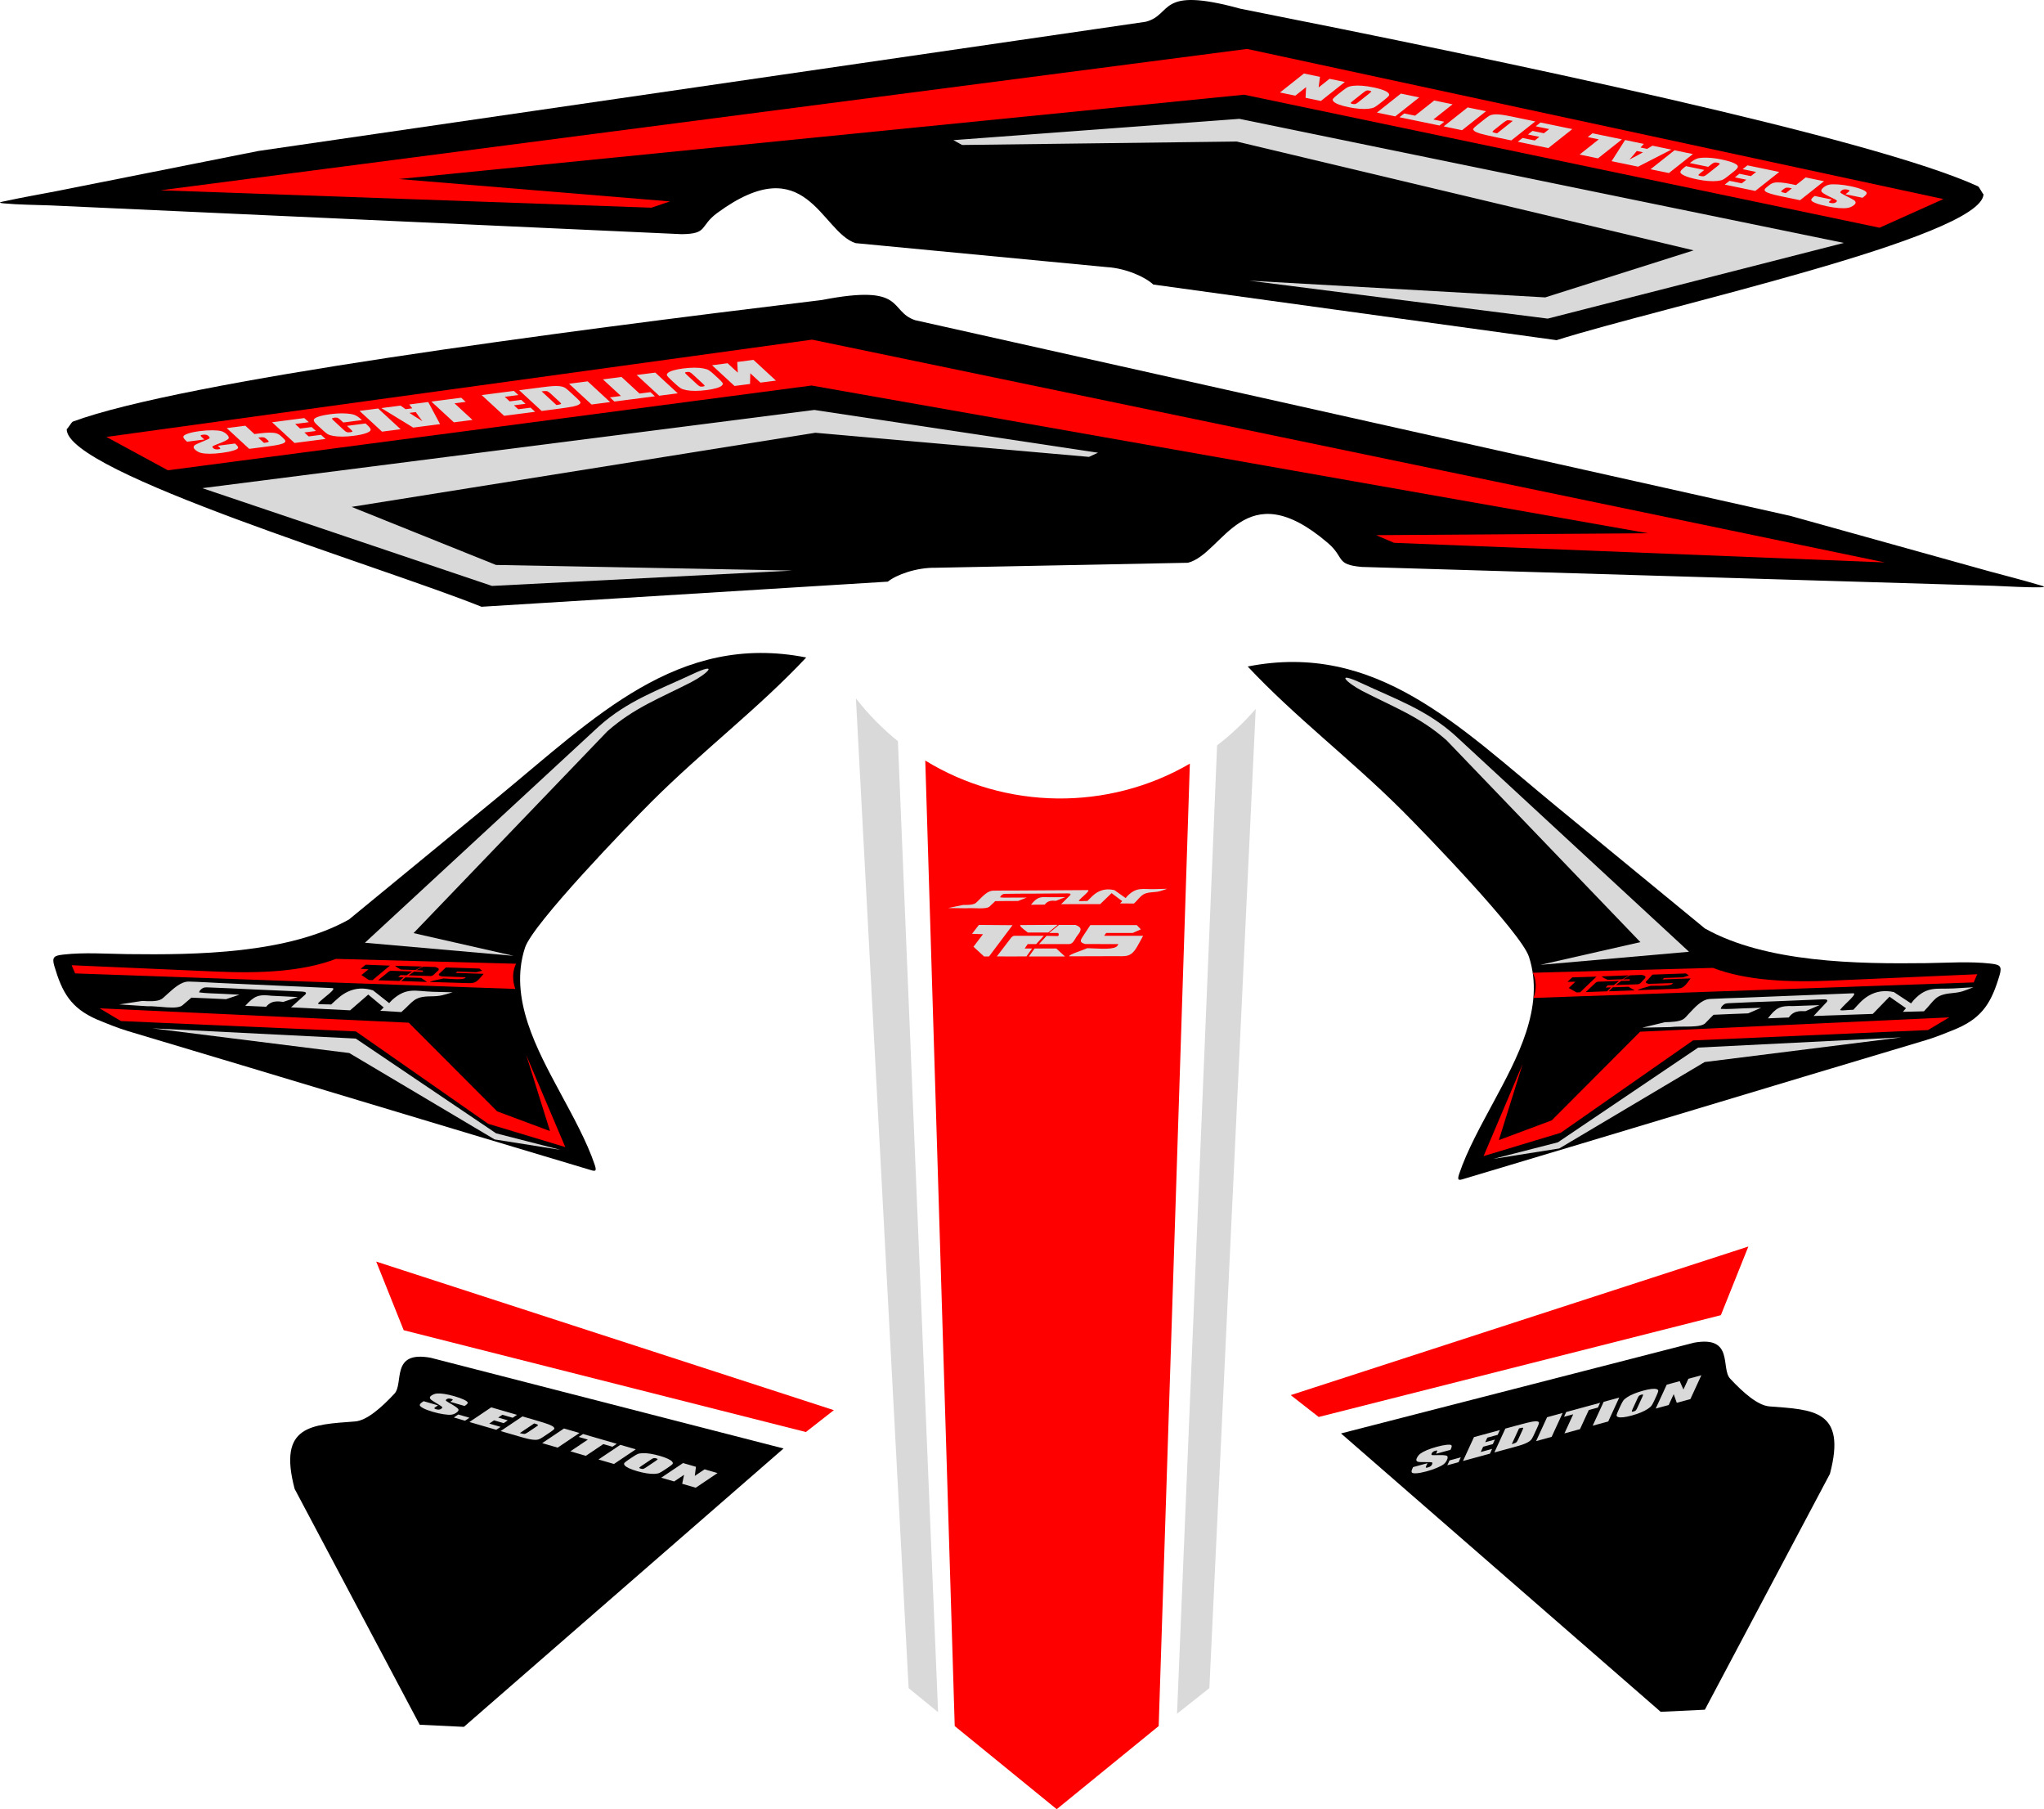 <?xml version="1.0" encoding="UTF-8"?>
  <!DOCTYPE svg PUBLIC "-//W3C//DTD SVG 1.1//EN" "http://www.w3.org/Graphics/SVG/1.1/DTD/svg11.dtd">
  <!-- Creator: CorelDRAW 2020 (64 Bit) -->
  <svg xmlns="http://www.w3.org/2000/svg" xml:space="preserve" width="341.89mm" height="302.537mm" version="1.1" style="shape-rendering:geometricPrecision; text-rendering:geometricPrecision; image-rendering:optimizeQuality; fill-rule:evenodd; clip-rule:evenodd"
  viewBox="0 0 4127.73 3652.61"
   xmlns:xlink="http://www.w3.org/1999/xlink"
   xmlns:xodm="http://www.corel.com/coreldraw/odm/2003">
   <defs>
    <style type="text/css">
     <![CDATA[
      .fil1 {fill:#000000}
      .fil0 {fill:#ff0000}
      .fil2 {fill:#d9d9d9}
          ]]>
    </style>
   </defs>
   <g id="Camada_x0020_1">
    <path class="fil0" d="M2339.9 3484.8l62.93 -1943.04 -0.03 0c-164.63,95.95 -371.85,93.53 -534.25,-6.26l-0.02 0 59.48 1949.29 102.97 83.91 102.97 83.91 102.97 -83.91 102.97 -83.91z"/>
    <path class="fil1" d="M521.44 304.86l1792.22 -260.92c55.74,-14.22 22.23,-72.73 191.04,-26.42 528.98,104.86 1275.25,260.42 1489.67,358.6 2.66,1.22 8.89,14.67 11.25,16.12 -4.58,87.54 -655.18,228.74 -862.21,294.54l-814.45 -112.33c-16.24,-15.31 -55.39,-32.91 -93.95,-35.2l-507.5 -48.42c-70.26,-23.68 -99.16,-192.67 -278.71,-61.16 -36.94,27.06 -17.97,42.48 -72.14,43.11 -59.76,-2.72 -119.53,-5.45 -179.29,-8.17 -38.85,-1.77 -77.69,-3.54 -116.54,-5.31 -44.82,-2.04 -89.65,-4.08 -134.47,-6.13 -44.82,-2.04 -89.65,-4.08 -134.47,-6.13 -44.08,-2.01 -88.15,-4.02 -132.23,-6.02 -29.14,-1.33 -58.27,-2.65 -87.4,-3.98 -59.02,-2.69 -118.03,-5.38 -177.05,-8.07 -104.59,-4.77 -209.17,-9.53 -313.76,-14.29 -30.73,-1.16 -63.73,-1.25 -94.11,-4.12 -15.9,-1.5 -2.09,-3.38 5.18,-4.96 33.13,-7.22 66.74,-13.02 100.05,-19.42 136.29,-27.1 272.58,-54.21 408.86,-81.31z"/>
    <polygon class="fil0" points="324.18,384.17 1315.44,419.31 1352.85,406.64 805.4,361.45 2512.33,191.21 3795.63,459.74 3924.55,401.9 2518.28,98.76 "/>
    <path class="fil2" d="M1925.29 282.93l17.62 9.78 554.6 -6.97 922.65 219.72 -299.65 94.96 -597.76 -33.77 602.71 76.6 598.09 -152.79 -1220.64 -250.52 -577.63 43zm1739.29 112.71l34.38 7.12 -3.58 2.83c-1.67,1.32 -2.29,2.26 -1.88,2.81 0.41,0.54 1.63,1.02 3.67,1.44 2.22,0.46 4.21,0.57 5.97,0.31 1.75,-0.25 3.25,-0.86 4.51,-1.86 1.61,-1.28 2.16,-2.37 1.69,-3.29 -0.46,-0.9 -2.95,-2.4 -7.52,-4.51 -13.08,-6.04 -20.68,-10.35 -22.81,-12.92 -2.16,-2.58 -0.85,-5.74 3.88,-9.48 3.45,-2.73 7.19,-4.49 11.2,-5.3 4,-0.8 9.92,-0.94 17.84,-0.4 7.89,0.52 16.33,1.72 25.36,3.59 9.9,2.05 17.69,4.31 23.43,6.77 5.72,2.46 8.65,4.68 8.88,6.7 0.18,2.01 -1.55,4.46 -5.17,7.32l-3.17 2.51 -34.38 -7.12 5.88 -4.66c1.82,-1.44 2.5,-2.46 2.06,-3.07 -0.44,-0.61 -1.89,-1.17 -4.35,-1.68 -2.46,-0.51 -4.62,-0.63 -6.48,-0.35 -1.85,0.27 -3.43,0.92 -4.72,1.94 -2.85,2.25 -3.57,3.97 -2.16,5.13 1.49,1.18 5.78,3.54 12.9,7.07 7.11,3.54 11.66,5.99 13.72,7.35 2.03,1.36 3.23,2.9 3.52,4.61 0.3,1.71 -0.82,3.59 -3.39,5.62 -3.7,2.93 -7.8,4.79 -12.3,5.57 -4.5,0.78 -10.31,0.91 -17.49,0.39 -7.18,-0.52 -15.13,-1.69 -23.92,-3.51 -9.6,-1.99 -17.23,-4.1 -22.96,-6.33 -5.69,-2.24 -8.84,-4.21 -9.41,-5.94 -0.59,-1.72 1.03,-4.11 4.87,-7.15l1.92 -1.52zm-29.48 8.56l-37.29 -7.72c-10.08,-2.09 -17.56,-3.9 -22.45,-5.45 -4.86,-1.55 -8.16,-3 -9.88,-4.37 -1.71,-1.37 -2.31,-2.73 -1.86,-4.07 0.49,-1.34 2.24,-3.21 5.27,-5.61l4.21 -3.33c3.08,-2.44 6.26,-4.03 9.56,-4.75 3.28,-0.74 7.82,-0.89 13.56,-0.45 5.76,0.44 12.68,1.49 20.75,3.17l9.93 2.06 19.52 -15.46 37.08 7.68 -48.4 38.32zm-28.82 -14.22l12.33 -9.76c-1.03,-0.24 -1.92,-0.43 -2.67,-0.58 -3.39,-0.7 -6.02,-0.96 -7.91,-0.78 -1.85,0.18 -3.69,0.98 -5.49,2.4l-3.99 3.16c-1.65,1.31 -1.98,2.32 -0.95,3.03 1,0.71 3.91,1.55 8.68,2.54zm-61.54 -4.49l-61.74 -12.78 9.67 -7.66 24.66 5.11 9.24 -7.32 -23.04 -4.77 9.18 -7.27 23.04 4.77 10.65 -8.43 -27.18 -5.63 9.67 -7.66 64.26 13.3 -48.4 38.32zm-140.08 -50.09l37.08 7.68 -8.4 6.65c-2.45,1.94 -3.58,3.22 -3.41,3.87 0.18,0.64 1.61,1.24 4.28,1.79 3,0.62 5.29,0.73 6.83,0.32 1.55,-0.42 3.57,-1.59 6.01,-3.53l22.46 -17.78c2.36,-1.87 3.46,-3.16 3.38,-3.9 -0.1,-0.73 -1.57,-1.4 -4.39,-1.98 -2.73,-0.57 -4.88,-0.66 -6.45,-0.26 -1.55,0.39 -3.67,1.65 -6.33,3.75l-6.09 4.82 -37.08 -7.68 1.89 -1.49c5.02,-3.97 9.63,-6.57 13.79,-7.8 4.17,-1.23 10.63,-1.73 19.32,-1.51 8.72,0.23 18.26,1.42 28.71,3.58 10.83,2.24 19.11,4.62 24.82,7.14 5.68,2.51 8.52,4.94 8.43,7.29 -0.09,2.34 -2.5,5.39 -7.24,9.15l-14.14 11.19c-3.49,2.76 -6.46,4.75 -8.89,5.99 -2.46,1.23 -6.22,2.13 -11.34,2.68 -5.09,0.56 -11.19,0.57 -18.3,0.02 -7.11,-0.55 -14.68,-1.66 -22.72,-3.32 -10.89,-2.26 -19.17,-4.68 -24.85,-7.29 -5.65,-2.6 -8.52,-4.97 -8.63,-7.13 -0.08,-2.16 2.14,-5.02 6.65,-8.59l4.6 -3.64zm-71.45 6.29l48.4 -38.32 37.08 7.68 -48.4 38.32 -37.08 -7.68zm-78.66 -16.29l27.22 -42.71 37.83 7.83 -6.68 7.3 13.35 2.76 10.7 -6.46 38.31 7.93 -67.18 34.44 -53.55 -11.09zm50.8 -20.59c-3.72,4.71 -8.65,10.47 -14.78,17.3 12.96,-6.61 22.06,-11.51 27.35,-14.7l-12.57 -2.6zm-115.42 7.21l38.73 -30.67 -22.32 -4.62 9.67 -7.65 59.4 12.3 -48.4 38.32 -37.08 -7.68zm-63.12 -13.07l-61.74 -12.78 9.67 -7.65 24.66 5.1 9.24 -7.32 -23.04 -4.77 9.18 -7.27 23.04 4.77 10.65 -8.43 -27.18 -5.63 9.67 -7.66 64.26 13.3 -48.4 38.32zm-74.79 -15.49l-27.69 -5.73c-17.85,-3.7 -29.67,-6.42 -35.4,-8.17 -5.74,-1.75 -9.62,-3.47 -11.62,-5.15 -2,-1.69 -2.65,-3.24 -1.9,-4.64 0.76,-1.41 3.41,-3.93 8,-7.56l16.95 -13.42c4.34,-3.44 7.85,-5.62 10.51,-6.52 2.67,-0.91 5.92,-1.39 9.72,-1.43 3.83,-0.04 8.09,0.28 12.83,0.92 4.71,0.65 11.5,1.89 20.35,3.72l46.65 9.66 -48.4 38.32zm-28.82 -14.22l31.88 -25.24c-5.25,-1.09 -8.85,-1.47 -10.78,-1.14 -1.96,0.33 -4.54,1.77 -7.78,4.33l-18.83 14.91c-2.19,1.74 -3.39,2.89 -3.62,3.47 -0.2,0.58 0.25,1.12 1.43,1.65 1.14,0.53 3.7,1.2 7.69,2.03zm-107.74 -14.06l48.4 -38.32 37.08 7.68 -48.4 38.32 -37.08 -7.68zm-89.31 -18.49l9.67 -7.65 21.78 4.51 38.73 -30.67 37.08 7.68 -38.73 30.67 21.96 4.55 -9.67 7.65 -80.82 -16.73zm-45.55 -9.43l48.4 -38.32 37.08 7.68 -48.4 38.32 -37.08 -7.68zm-70.84 -43c4.87,-3.85 8.63,-6.5 11.34,-7.96 2.69,-1.47 6.63,-2.5 11.85,-3.09 5.21,-0.59 11.3,-0.62 18.23,-0.08 6.93,0.54 14.4,1.64 22.41,3.29 7.62,1.58 14,3.33 19.22,5.25 5.21,1.92 8.84,3.94 10.8,6.04 2,2.11 2.34,4.02 1.07,5.74 -1.31,1.73 -4.44,4.56 -9.41,8.5l-8.28 6.56c-4.86,3.85 -8.63,6.5 -11.34,7.96 -2.69,1.47 -6.64,2.5 -11.85,3.09 -5.21,0.59 -11.3,0.61 -18.23,0.08 -6.93,-0.54 -14.4,-1.64 -22.41,-3.29 -7.62,-1.58 -14,-3.33 -19.21,-5.25 -5.22,-1.93 -8.84,-3.94 -10.81,-6.04 -2,-2.1 -2.34,-4.02 -1.07,-5.74 1.31,-1.73 4.44,-4.56 9.41,-8.5l8.28 -6.56zm21.18 20.26c-2.24,1.78 -3.32,2.99 -3.23,3.64 0.1,0.64 1.25,1.2 3.47,1.66 1.89,0.39 3.58,0.49 5.12,0.3 1.49,-0.19 3.5,-1.27 5.99,-3.24l22.59 -17.89c2.8,-2.22 4.21,-3.66 4.2,-4.32 0,-0.66 -1.2,-1.24 -3.6,-1.73 -2.46,-0.51 -4.43,-0.54 -5.87,-0.09 -1.44,0.45 -3.58,1.82 -6.43,4.07l-22.23 17.6zm-146.1 -17.79l48.4 -38.32 32.4 6.71 -2.75 21.41 22.01 -17.43 30.96 6.41 -48.4 38.32 -30.96 -6.41 1.09 -21.54 -21.79 17.26 -30.96 -6.41z"/>
    <path class="fil1" d="M1628.12 1327.4c-96.37,102.82 -207.68,186.7 -312.5,291.31 -46.04,45.98 -239.51,246.1 -255.38,294.52 -33.44,101.97 24.68,206.41 71.6,293.86 23.9,44.51 53.59,97.71 69.41,145.28 5.15,15.49 -1.59,11.85 -14.45,8.01 -309.51,-92.41 -618.65,-186.2 -928.17,-278.61 -21.41,-6.39 -42.46,-15.17 -63.16,-23.66 -52.61,-22.98 -70.1,-54.7 -85.76,-107.79 -5.54,-18.77 0.14,-21.05 18.51,-23.15 41.38,-4.73 86.84,-1.49 129.17,-0.9 139.23,1.73 323.77,-0.66 447.34,-69.91l300.96 -247.24c195.18,-160.34 363.24,-332.8 622.42,-281.72z"/>
    <path class="fil0" d="M144.66 1948.72l291.29 12.75c89.64,3.92 174.64,0.32 242.49,-25.57l363.75 9.8c-11.14,22.89 -3.65,45.3 -1.38,50.86l-889.04 -31.31 -7.11 -16.53zm593.82 -1.07l48.88 1.87 -35.12 29.27 -7.24 -0.24 -15.04 -9.96 14.17 -11.69 -15.91 -0.92 10.27 -8.31zm161.96 5.51l67.52 2.23 5.74 4.35 -11.87 3.09 -38.64 -1.27c-1.02,0.88 -2.03,1.77 -3.05,2.66l56.64 1.87c-2.44,2.8 -4.85,5.61 -7.32,8.4 -10.34,11.63 -13.75,10.72 -35.41,10.04l-65.44 -2.03c0.05,-1.91 17.77,-4.69 26.66,-7.04 9.93,0.37 34.09,2.99 41.93,0.15 1.14,-0.41 1.82,-0.83 2.38,-1.5 0.28,-0.33 0.53,-0.73 1.06,-1.11l-48.38 -1.68c-10.34,-2.2 -5.39,-5.28 -1.87,-8.58 3.41,-3.2 6.56,-6.22 10.05,-9.56zm-81.75 20.1c-2.84,2.47 -5.69,4.95 -8.53,7.42 17.47,0.58 34.93,1.15 52.4,1.73 -4.1,-2.7 -8.19,-5.4 -12.29,-8.11 -10.52,-0.35 -21.05,-0.69 -31.57,-1.04zm36.16 -21.75l24.11 0.8c10.36,2.93 7.86,6.02 2.55,10.19 -3.96,3.11 -6.12,7.9 -12.15,8.1l-44.03 -1.45 11.15 -7.61 15.91 0.74c0.96,0.04 1.77,-0.47 1.79,-1.12l0.02 -0.68c0.02,-0.65 -0.75,-1.21 -1.71,-1.24l-12.04 -0.4 14.41 -7.31zm-48.26 29.02l8.46 -7.39 -10.81 -0.36 4.62 -4.19 12.28 0.41 11.32 -7.66 -42.73 -1.41c-1.43,-0.05 -3.53,0.68 -4.66,1.6l-21.49 17.58c-0.09,0.07 37.22,1.26 43.01,1.42zm2.88 -23.12l29.6 0.98 13.83 -7.04c-17.81,-0.59 -35.71,-0.96 -53.51,-1.55 -4.97,-0.16 9.85,7.48 10.08,7.62zm-608.26 78.37l42.96 25.63 474.44 20.89 267.25 186.55 155.7 46.99 -78.8 -185.6 47.94 153.32 -106.8 -39.87 -178.48 -178.96 -624.2 -28.95z"/>
    <path class="fil2" d="M736.88 1903.34c157.28,-145.41 314.55,-290.82 471.83,-436.24 57.76,-52.16 120.25,-73.57 188.77,-105.65 55.92,-26.19 31.88,-1.77 -0.88,15.41 -62.99,32.54 -115.22,51.26 -170.05,99.52l-391.42 407.49 202.04 45.89 -300.3 -26.42zm-241.6 127.33c18.23,-20.02 26.54,-23.49 53.1,-20.35l53.01 2.62 -28.89 9.66c-3.95,0.75 -22.1,-6.22 -35.02,9.94l-42.2 -1.87zm-187.46 45.47l410.59 20.65 283.38 191.3 130.54 33.47 -133.39 -21.12 -293.6 -174.45 -397.53 -49.84zm-66.92 -48.28c15.5,-2.36 31.01,-4.72 46.51,-7.09 10.49,0.56 29.93,2.03 38.84,-3.7 3.86,-2.48 7.32,-6.27 10.81,-9.3 12.11,-10.54 27.6,-26.5 44.71,-26.05 21.08,0.55 43.21,2.04 64.41,3 35.92,1.62 71.84,3.24 107.77,4.86 6.2,0.28 12.39,0.56 18.59,0.84 21.38,0.96 42.76,1.93 64.14,2.89 11.16,0.5 22.31,1.01 33.46,1.51 13.03,-0.22 -18.4,20.36 -27.6,30.53 -1.79,1.88 3.82,2.05 4.64,2.1 6.95,0.48 14.04,0.01 21,0.56 0.78,0.06 0.39,0.09 1.12,-0.57 11.03,-9.84 18.73,-18.41 32.61,-25.07 16.7,-8.01 33.67,-8.3 51.27,-3.02 10.91,8.61 21.82,17.23 32.74,25.84 0.15,-0.08 5.55,-5.9 6.13,-6.47 29.31,-26.14 46.43,-17.61 82.31,-16.39 12.34,0.42 24.74,0.61 37.08,0.92 0.93,0.02 1.86,0.05 2.79,0.07 -20.13,5.68 -23.21,7.99 -45.03,8.21 -34.05,0.34 -34.55,10.81 -58.73,31.73l-42.47 -2.57 6.85 -6.75 -31.16 -26 -36.63 31.8 -119.4 -6.02c9.71,-8.7 19.43,-17.41 29.14,-26.12 4.03,-5.66 -2.72,-5.58 -17.99,-6.25 -29.94,-1.31 -59.88,-2.62 -89.81,-3.94 -29.03,-1.27 -58.7,-3.03 -87.65,-3.9 -6.92,-0.21 -10.08,-0.69 -15.61,4.17 -2.14,1.88 -2.8,3.17 -3.68,5.81 13.33,2.02 31.91,2.13 45.87,2.85 11.88,0.61 23.76,1.22 35.64,1.83l-27.09 9.06c-6.62,-0.3 -69.27,-3.31 -69.96,-3.07 -0.41,0.14 -15.28,13.05 -16.96,14.5 -9.93,10.93 -49.75,1.89 -72.57,2.79l-56.11 -3.61z"/>
    <path class="fil1" d="M2519.66 1345.61c96.37,102.82 207.68,186.71 312.5,291.31 46.04,45.98 239.51,246.1 255.38,294.52 33.44,101.97 -24.68,206.41 -71.6,293.86 -23.9,44.51 -53.59,97.71 -69.41,145.28 -5.15,15.49 1.59,11.85 14.45,8.01 309.51,-92.41 618.64,-186.2 928.17,-278.61 21.41,-6.39 42.46,-15.17 63.16,-23.66 52.61,-22.98 70.1,-54.7 85.76,-107.79 5.54,-18.77 -0.14,-21.05 -18.51,-23.15 -41.38,-4.73 -86.84,-1.49 -129.17,-0.9 -139.23,1.73 -323.77,-0.66 -447.34,-69.91l-300.96 -247.24c-195.18,-160.34 -363.24,-332.8 -622.42,-281.72z"/>
    <path class="fil0" d="M3936.35 2053.99l-42.96 25.63 -474.44 20.88 -267.25 186.55 -155.7 46.99 78.8 -185.6 -47.94 153.32 106.8 -39.87 178.48 -178.96 624.2 -28.95zm-679.47 -60.69c-2.67,2.66 -5.34,5.32 -8.01,7.99 17.46,-0.62 34.93,-1.23 52.39,-1.85 -4.27,-2.42 -8.54,-4.83 -12.81,-7.25 -10.52,0.37 -21.05,0.74 -31.57,1.11zm-10.28 -15.18l29.6 -1.05 13.32 -7.97c-17.81,0.63 -35.69,1.47 -53.5,2.1 -4.97,0.18 10.33,6.79 10.58,6.91zm90.46 -10.45l67.51 -2.38 6.02 3.95 -11.63 3.89 -38.63 1.36c-0.95,0.95 -1.91,1.91 -2.86,2.86l56.64 -2c-2.24,2.96 -4.46,5.93 -6.73,8.88 -9.53,12.31 -12.98,11.63 -34.64,12.43l-65.43 2.44c-0.08,-1.91 17.41,-5.9 26.12,-8.84 9.93,-0.31 34.22,0.66 41.84,-2.71 1.11,-0.49 1.76,-0.95 2.27,-1.66 0.25,-0.35 0.47,-0.77 0.98,-1.18l-48.38 1.62c-9.84,-1.4 -6.05,-5.18 -3.76,-7.02l0 0c0.02,-0.01 0.04,-0.03 0.21,-0.22 0.18,-0.2 0.52,-0.57 1.09,-1.19 0.57,-0.62 1.38,-1.47 1.94,-1.99 0.15,-0.14 0.28,-0.25 0.41,-0.35l-0.16 0.01 7.18 -7.9zm-45.6 1.46l24.11 -0.85c10.54,2.21 8.25,5.47 3.24,9.99 -3.73,3.37 -5.57,8.3 -11.56,8.91l-44.03 1.56 10.61 -8.35 15.92 -0.35c0.96,-0.02 1.73,-0.59 1.71,-1.24l-0.02 -0.68c-0.02,-0.65 -0.83,-1.15 -1.79,-1.12l-12.04 0.42 13.87 -8.28zm-116.36 4.09l48.89 -1.47 -33.04 31.6 -7.24 0.25 -15.68 -8.91 13.34 -12.63 -15.94 0.16 9.68 -9zm70.19 28.16l7.93 -7.95 -10.81 0.38 4.32 -4.5 12.28 -0.43 10.77 -8.41 -42.73 1.51c-1.43,0.05 -3.47,0.92 -4.54,1.92l-20.23 19c-0.09,0.08 37.22,-1.29 43.01,-1.52zm747.59 -34.46l-291.29 12.75c-89.64,3.92 -174.64,0.32 -242.49,-25.57l-363.75 9.8c11.14,22.88 3.65,45.3 1.38,50.86l889.04 -31.31 7.11 -16.53z"/>
    <path class="fil2" d="M3410.89 1921.55c-157.27,-145.41 -314.55,-290.82 -471.83,-436.24 -57.76,-52.16 -120.25,-73.57 -188.77,-105.65 -55.92,-26.19 -31.88,-1.77 0.88,15.41 62.99,32.54 115.22,51.26 170.05,99.52l391.42 407.49 -202.05 45.89 300.3 -26.42zm-94.43 153.22c15.24,-3.67 30.49,-7.34 45.74,-11.01 10.5,-0.33 29.99,-0.52 38.39,-6.99 3.63,-2.8 6.76,-6.87 9.98,-10.19 11.17,-11.53 25.25,-28.75 42.34,-29.75 21.05,-1.24 43.23,-1.63 64.43,-2.48 63.51,-2.54 127.02,-5.08 190.53,-7.62 11.16,-0.45 22.32,-0.89 33.47,-1.34 12.96,-1.33 -16.6,21.85 -24.9,32.77 -1.62,2.02 3.98,1.71 4.81,1.7 6.96,-0.11 13.99,-1.18 20.97,-1.22 0.78,-0 0.39,0.06 1.07,-0.66 10.15,-10.74 17.1,-19.94 30.36,-27.75 15.96,-9.4 32.84,-11.13 50.83,-7.37 11.6,7.66 23.21,15.31 34.81,22.97 0.14,-0.1 5.03,-6.35 5.56,-6.97 26.98,-28.53 44.76,-21.49 80.62,-23.32 13.28,-0.68 26.54,-1.61 39.81,-2.4 -19.58,7.37 -22.45,9.93 -44.17,12.01 -33.9,3.24 -33.51,13.71 -55.82,36.6l-42.53 1.05 6.25 -7.31 -33.25 -23.26 -33.8 34.8 -119.48 4.14c8.94,-9.5 17.88,-19 26.82,-28.5 3.54,-5.98 -3.19,-5.32 -18.46,-4.69 -29.94,1.24 -59.88,2.47 -89.82,3.71 -29.03,1.2 -58.74,1.97 -87.67,3.56 -6.91,0.38 -10.1,0.17 -15.2,5.48 -1.98,2.06 -2.52,3.4 -3.17,6.1 13.46,0.88 31.97,-0.59 45.94,-1.06 11.89,-0.4 23.78,-0.81 35.66,-1.21l-26.22 11.33c-6.62,0.26 -69.3,2.59 -69.96,2.88 -0.4,0.17 -14.11,14.3 -15.66,15.89 -8.96,11.73 -49.4,6.11 -72.07,8.95l-56.22 1.17zm253.7 -18.81c16.47,-21.5 24.45,-25.66 51.18,-24.79l53.04 -1.9 -27.97 12.08c-3.87,1.08 -22.55,-4.33 -34.05,12.88l-42.21 1.73zm269.8 38.38l-410.59 20.65 -283.38 191.29 -130.54 33.47 133.39 -21.12 293.6 -174.45 397.53 -49.84z"/>
    <polygon class="fil0" points="2606.51,2816.62 3530.72,2516.62 3475.18,2655.23 2663,2860.76 "/>
    <path class="fil1" d="M2708.08 2893.99c237.66,-61.08 475.31,-122.15 712.97,-183.23 81.27,-14.64 53.42,51.8 72.86,72.61 26.74,28.63 55.95,54.25 79.51,56.05 87.76,6.73 156.3,6.8 121.99,136.21l-252.53 476.11 -89.24 4.27 -645.56 -562.02z"/>
    <path class="fil2" d="M2929.18 2927.12l-29.13 7.92 1.64 -3.57c0.77,-1.67 0.88,-2.63 0.35,-2.89 -0.53,-0.26 -1.64,-0.15 -3.37,0.32 -1.88,0.51 -3.45,1.2 -4.7,2.09 -1.25,0.87 -2.16,1.93 -2.73,3.18 -0.74,1.61 -0.74,2.66 -0.02,3.18 0.7,0.51 3.2,0.69 7.52,0.53 12.37,-0.46 19.89,-0.11 22.52,1.03 2.66,1.13 2.89,4.07 0.72,8.78 -1.58,3.43 -3.76,6.24 -6.52,8.42 -2.76,2.17 -7.25,4.58 -13.52,7.25 -6.26,2.67 -13.19,5.04 -20.85,7.12 -8.39,2.28 -15.24,3.59 -20.6,3.93 -5.34,0.34 -8.46,-0.22 -9.41,-1.68 -0.92,-1.47 -0.55,-4.02 1.11,-7.63l1.45 -3.16 29.13 -7.92 -2.7 5.86c-0.83,1.81 -0.96,2.86 -0.39,3.15 0.58,0.3 1.91,0.16 3.99,-0.41 2.08,-0.57 3.79,-1.31 5.11,-2.25 1.32,-0.93 2.27,-2.04 2.86,-3.32 1.3,-2.83 1.19,-4.43 -0.34,-4.77 -1.6,-0.33 -5.81,-0.46 -12.64,-0.4 -6.83,0.05 -11.27,-0.05 -13.38,-0.3 -2.09,-0.25 -3.6,-0.97 -4.5,-2.16 -0.89,-1.2 -0.77,-3.07 0.41,-5.63 1.7,-3.69 4.11,-6.71 7.26,-9.06 3.15,-2.35 7.55,-4.71 13.26,-7.11 5.7,-2.4 12.25,-4.6 19.7,-6.62 8.13,-2.21 14.8,-3.57 20.07,-4.08 5.23,-0.5 8.41,-0.21 9.53,0.89 1.12,1.09 0.81,3.55 -0.95,7.38l-0.88 1.91zm20.8 15.14l-4.52 9.82 -22.72 6.18 4.52 -9.82 22.72 -6.18zm26.6 -40.84l52.31 -14.23 -4.43 9.63 -20.89 5.68 -4.24 9.2 19.52 -5.31 -4.21 9.15 -19.52 5.31 -4.88 10.61 23.03 -6.27 -4.43 9.63 -54.45 14.81 22.19 -48.22zm63.37 -17.24l23.46 -6.38c15.13,-4.11 25.25,-6.63 30.32,-7.52 5.08,-0.89 8.73,-1.09 10.91,-0.57 2.18,0.52 3.29,1.45 3.26,2.82 -0.03,1.38 -1.09,4.34 -3.19,8.91l-7.77 16.89c-1.99,4.33 -3.83,7.36 -5.52,9.09 -1.69,1.74 -4,3.37 -6.89,4.88 -2.92,1.52 -6.31,2.94 -10.2,4.29 -3.86,1.34 -9.55,3.03 -17.05,5.07l-39.52 10.75 22.19 -48.22zm27.63 -0.32l-14.62 31.76c4.45,-1.21 7.36,-2.32 8.71,-3.32 1.38,-1.02 2.8,-3.12 4.28,-6.35l8.63 -18.76c1.01,-2.19 1.47,-3.54 1.43,-4.07 -0.07,-0.52 -0.63,-0.76 -1.74,-0.71 -1.08,0.04 -3.31,0.52 -6.69,1.44zm88.08 -31.16l-22.19 48.22 -31.42 8.55 22.19 -48.22 31.42 -8.55zm75.68 -20.59l-4.43 9.63 -18.46 5.02 -17.76 38.59 -31.42 8.55 17.76 -38.59 -18.61 5.06 4.43 -9.63 68.48 -18.63zm38.59 -10.5l-22.19 48.22 -31.42 8.55 22.19 -48.22 31.42 -8.55zm71.06 5.4c-2.23,4.85 -4.09,8.35 -5.6,10.52 -1.49,2.18 -4.12,4.5 -7.88,6.98 -3.77,2.48 -8.42,4.87 -13.94,7.15 -5.52,2.28 -11.67,4.35 -18.46,6.2 -6.46,1.76 -12.03,2.9 -16.78,3.45 -4.75,0.55 -8.31,0.42 -10.64,-0.42 -2.35,-0.84 -3.36,-2.17 -3.06,-3.99 0.33,-1.83 1.63,-5.22 3.91,-10.18l3.8 -8.25c2.23,-4.85 4.09,-8.35 5.6,-10.52 1.49,-2.17 4.12,-4.5 7.88,-6.98 3.77,-2.48 8.43,-4.87 13.94,-7.15 5.52,-2.28 11.67,-4.35 18.46,-6.2 6.45,-1.76 12.03,-2.9 16.78,-3.45 4.75,-0.55 8.31,-0.42 10.64,0.42 2.35,0.84 3.36,2.17 3.06,3.99 -0.33,1.83 -1.63,5.23 -3.91,10.18l-3.8 8.25zm-24.13 -7.29c1.03,-2.24 1.38,-3.58 1.06,-4.05 -0.32,-0.46 -1.43,-0.43 -3.3,0.08 -1.6,0.44 -2.94,1.02 -4.04,1.77 -1.07,0.73 -2.19,2.34 -3.33,4.82l-10.36 22.51c-1.29,2.79 -1.8,4.45 -1.54,4.94 0.25,0.51 1.4,0.48 3.43,-0.07 2.08,-0.57 3.6,-1.31 4.53,-2.22 0.93,-0.91 2.04,-2.79 3.34,-5.62l10.19 -22.15zm118.94 -43.23l-22.19 48.22 -27.45 7.47 -6.23 -17.49 -10.09 21.93 -26.23 7.14 22.19 -48.22 26.23 -7.14 7.55 16.94 9.99 -21.71 26.24 -7.14z"/>
    <polygon class="fil0" points="1683.91,2847 759.71,2547 815.25,2685.61 1627.43,2891.14 "/>
    <path class="fil1" d="M1582.35 2924.37c-237.66,-61.08 -475.31,-122.15 -712.97,-183.23 -81.27,-14.64 -53.42,51.8 -72.86,72.61 -26.74,28.63 -55.95,54.25 -79.51,56.05 -87.76,6.73 -156.3,6.8 -121.99,136.21l252.53 476.11 89.24 4.27 645.56 -562.02z"/>
    <path class="fil2" d="M938.16 2838.55l-28.99 -8.42 3.26 -2.19c1.52,-1.02 2.12,-1.79 1.8,-2.28 -0.32,-0.49 -1.32,-0.98 -3.05,-1.48 -1.87,-0.54 -3.57,-0.77 -5.09,-0.67 -1.52,0.09 -2.84,0.52 -3.99,1.29 -1.47,0.99 -2.02,1.89 -1.67,2.7 0.33,0.8 2.37,2.26 6.14,4.37 10.8,6.06 17.03,10.27 18.68,12.61 1.68,2.35 0.34,4.98 -3.97,7.87 -3.14,2.11 -6.46,3.37 -9.95,3.79 -3.49,0.42 -8.58,0.14 -15.32,-0.86 -6.73,-0.98 -13.89,-2.58 -21.5,-4.79 -8.35,-2.42 -14.87,-4.88 -19.63,-7.38 -4.73,-2.49 -7.1,-4.6 -7.16,-6.34 -0.02,-1.74 1.62,-3.72 4.92,-5.93l2.89 -1.94 28.99 8.42 -5.36 3.6c-1.65,1.11 -2.31,1.94 -1.97,2.49 0.34,0.55 1.55,1.13 3.62,1.73 2.07,0.6 3.92,0.85 5.53,0.74 1.61,-0.11 3,-0.56 4.17,-1.34 2.59,-1.74 3.33,-3.16 2.19,-4.25 -1.2,-1.12 -4.72,-3.42 -10.58,-6.93 -5.86,-3.51 -9.59,-5.92 -11.27,-7.23 -1.65,-1.3 -2.57,-2.7 -2.71,-4.19 -0.14,-1.49 0.95,-3.02 3.29,-4.59 3.37,-2.26 7.01,-3.58 10.92,-3.95 3.91,-0.36 8.9,-0.09 15.02,0.84 6.12,0.93 12.85,2.46 20.27,4.61 8.1,2.35 14.49,4.67 19.25,6.97 4.73,2.3 7.29,4.21 7.67,5.73 0.39,1.51 -1.15,3.45 -4.65,5.8l-1.75 1.17zm9.87 23.76l-8.97 6.02 -22.62 -6.57 8.97 -6.02 22.62 6.57zm43.98 -20.99l52.06 15.11 -8.8 5.91 -20.79 -6.04 -8.41 5.65 19.43 5.64 -8.36 5.61 -19.43 -5.64 -9.69 6.51 22.92 6.65 -8.8 5.91 -54.19 -15.73 44.07 -29.59zm63.07 18.31l23.35 6.78c15.05,4.37 25,7.5 29.8,9.38 4.8,1.88 8.02,3.62 9.61,5.2 1.59,1.58 2.05,2.95 1.31,4.11 -0.74,1.16 -3.19,3.14 -7.37,5.94l-15.43 10.36c-3.96,2.66 -7.11,4.29 -9.45,4.88 -2.35,0.6 -5.17,0.79 -8.43,0.57 -3.28,-0.23 -6.92,-0.78 -10.94,-1.66 -3.99,-0.87 -9.73,-2.4 -17.2,-4.56l-39.34 -11.42 44.07 -29.59zm23.75 14.13l-29.03 19.49c4.43,1.29 7.49,1.85 9.16,1.71 1.71,-0.15 4.02,-1.21 6.96,-3.19l17.14 -11.51c2,-1.34 3.1,-2.25 3.34,-2.73 0.21,-0.48 -0.14,-0.98 -1.12,-1.51 -0.94,-0.53 -3.09,-1.28 -6.46,-2.26zm91.41 19.3l-44.07 29.59 -31.27 -9.08 44.07 -29.59 31.27 9.08zm75.32 21.86l-8.8 5.91 -18.37 -5.33 -35.27 23.68 -31.27 -9.08 35.27 -23.68 -18.52 -5.38 8.8 -5.91 68.16 19.79zm38.4 11.15l-44.07 29.59 -31.27 -9.08 44.07 -29.59 31.27 9.08zm57.83 41.63c-4.43,2.97 -7.84,4.99 -10.26,6.06 -2.4,1.08 -5.86,1.69 -10.36,1.85 -4.51,0.16 -9.73,-0.23 -15.63,-1.16 -5.9,-0.93 -12.23,-2.37 -18.99,-4.33 -6.43,-1.87 -11.78,-3.8 -16.12,-5.8 -4.34,-2 -7.32,-3.97 -8.86,-5.9 -1.57,-1.94 -1.74,-3.6 -0.53,-5 1.24,-1.39 4.11,-3.61 8.64,-6.65l7.54 -5.06c4.43,-2.97 7.84,-4.99 10.26,-6.06 2.4,-1.08 5.86,-1.69 10.36,-1.85 4.51,-0.16 9.73,0.23 15.63,1.16 5.9,0.93 12.23,2.37 18.99,4.33 6.42,1.86 11.78,3.79 16.12,5.8 4.34,2 7.31,3.97 8.86,5.9 1.57,1.94 1.74,3.6 0.53,4.99 -1.24,1.39 -4.11,3.61 -8.64,6.65l-7.54 5.06zm-16.79 -18.8c2.04,-1.37 3.05,-2.34 3.02,-2.9 -0.04,-0.56 -0.99,-1.11 -2.86,-1.65 -1.59,-0.46 -3.04,-0.66 -4.36,-0.6 -1.29,0.06 -3.09,0.85 -5.35,2.38l-20.57 13.81c-2.55,1.71 -3.85,2.86 -3.89,3.42 -0.05,0.57 0.94,1.14 2.97,1.73 2.07,0.6 3.76,0.76 5.03,0.47 1.27,-0.29 3.19,-1.31 5.78,-3.05l20.24 -13.59zm124.04 25.09l-44.07 29.59 -27.32 -7.93 3.8 -18.17 -20.04 13.46 -26.11 -7.58 44.07 -29.59 26.11 7.58 -2.39 18.39 19.84 -13.32 26.11 7.58z"/>
    <path class="fil1" d="M3615.6 1041.55l-1767.49 -395.11c-54.51,-18.37 -16.7,-74.2 -188.51,-40.73 -535.37,64.73 -1291.24,163.67 -1512.44,245.43 -2.74,1.01 -9.97,13.96 -12.43,15.23 -2.03,87.64 636.1,277.42 837.59,358.62l820.59 -50.7c17.34,-14.04 57.71,-28.65 96.34,-28.03l509.7 -10.08c71.84,-18.33 113.38,-184.66 282.52,-40.01 34.8,29.76 14.72,43.71 68.69,48.42 59.8,1.78 119.6,3.57 179.4,5.35 38.87,1.16 77.74,2.32 116.61,3.48 44.85,1.34 89.7,2.68 134.55,4.02 44.85,1.34 89.7,2.68 134.55,4.01 44.1,1.32 88.2,2.63 132.3,3.95 29.15,0.87 58.31,1.74 87.46,2.61 59.05,1.76 118.1,3.52 177.16,5.29 104.65,3.12 209.3,6.24 313.94,9.37 30.73,1.16 63.64,3.55 94.15,2.98 15.97,-0.3 2.34,-3.21 -4.79,-5.34 -32.49,-9.7 -65.57,-18 -98.31,-26.9 -133.86,-37.29 -267.72,-74.57 -401.58,-111.86z"/>
    <polygon class="fil0" points="3806.33,1135.49 2815.24,1095.9 2778.89,1080.45 3328.19,1076.6 1638.91,778.34 339.05,949.49 214.84,882.11 1639.94,685.7 "/>
    <path class="fil2" d="M474.54 895.44l-34.82 4.51 3.36 3.1c1.57,1.45 2.11,2.43 1.66,2.94 -0.45,0.51 -1.7,0.89 -3.76,1.16 -2.25,0.29 -4.24,0.25 -5.97,-0.14 -1.73,-0.38 -3.18,-1.11 -4.35,-2.19 -1.51,-1.39 -1.98,-2.53 -1.44,-3.4 0.52,-0.86 3.12,-2.17 7.83,-3.93 13.49,-5.04 21.4,-8.77 23.72,-11.17 2.35,-2.4 1.28,-5.66 -3.16,-9.75 -3.23,-2.98 -6.83,-5.02 -10.77,-6.13 -3.93,-1.1 -9.83,-1.68 -17.76,-1.74 -7.91,-0.07 -16.42,0.49 -25.56,1.67 -10.03,1.3 -17.96,2.96 -23.88,4.98 -5.88,2.02 -8.98,4.02 -9.36,6.01 -0.33,1.99 1.21,4.56 4.6,7.69l2.97 2.74 34.82 -4.51 -5.52 -5.09c-1.7,-1.57 -2.3,-2.64 -1.82,-3.21 0.49,-0.57 1.98,-1.02 4.47,-1.34 2.49,-0.32 4.65,-0.28 6.49,0.13 1.83,0.41 3.35,1.18 4.56,2.29 2.67,2.46 3.26,4.23 1.77,5.27 -1.58,1.07 -6.03,3.09 -13.4,6.08 -7.36,2.99 -12.08,5.09 -14.24,6.3 -2.13,1.2 -3.43,2.65 -3.86,4.33 -0.42,1.68 0.55,3.64 2.96,5.86 3.47,3.2 7.41,5.37 11.85,6.48 4.43,1.11 10.21,1.68 17.41,1.71 7.2,0.02 15.21,-0.54 24.11,-1.7 9.73,-1.26 17.49,-2.79 23.37,-4.59 5.84,-1.8 9.13,-3.54 9.83,-5.22 0.72,-1.67 -0.71,-4.17 -4.32,-7.5l-1.8 -1.66zm1742.84 18.55l-18.3 8.43 -552.5 -48.71 -936.58 149.63 291.65 117.25 598.61 11.33 -606.77 31.01 -584.89 -197.38 1236.03 -157.91 572.75 86.36zm-1714.09 -7.79l37.77 -4.89c10.21,-1.32 17.8,-2.57 22.79,-3.75 4.96,-1.17 8.37,-2.38 10.19,-3.61 1.81,-1.24 2.51,-2.55 2.16,-3.92 -0.39,-1.38 -1.99,-3.37 -4.83,-5.99l-3.95 -3.64c-2.89,-2.66 -5.94,-4.49 -9.18,-5.46 -3.22,-0.98 -7.73,-1.47 -13.48,-1.47 -5.78,0 -12.76,0.53 -20.93,1.59l-10.06 1.3 -18.3 -16.88 -37.56 4.86 45.38 41.86zm29.81 -12.01l-11.56 -10.66c1.04,-0.16 1.94,-0.28 2.7,-0.38 3.43,-0.45 6.07,-0.51 7.95,-0.18 1.83,0.32 3.61,1.25 5.29,2.8l3.74 3.45c1.55,1.43 1.8,2.46 0.72,3.1 -1.05,0.63 -4.01,1.25 -8.84,1.88zm61.71 0.15l62.53 -8.1 -9.06 -8.36 -24.97 3.24 -8.66 -7.99 23.33 -3.02 -8.61 -7.94 -23.33 3.02 -9.98 -9.21 27.52 -3.57 -9.06 -8.36 -65.08 8.43 45.38 41.86zm143.46 -39.4l-37.56 4.86 7.88 7.27c2.3,2.12 3.33,3.48 3.11,4.11 -0.23,0.62 -1.7,1.12 -4.41,1.47 -3.04,0.39 -5.33,0.33 -6.84,-0.2 -1.52,-0.54 -3.43,-1.86 -5.73,-3.97l-21.06 -19.42c-2.21,-2.04 -3.22,-3.41 -3.08,-4.15 0.15,-0.72 1.67,-1.27 4.53,-1.64 2.76,-0.36 4.92,-0.29 6.45,0.23 1.52,0.51 3.53,1.92 6.03,4.22l5.71 5.27 37.56 -4.86 -1.77 -1.63c-4.7,-4.34 -9.11,-7.28 -13.16,-8.82 -4.07,-1.55 -10.47,-2.53 -19.15,-2.96 -8.71,-0.43 -18.32,0.04 -28.89,1.41 -10.97,1.42 -19.4,3.17 -25.29,5.25 -5.86,2.08 -8.87,4.29 -8.96,6.63 -0.09,2.34 2.08,5.56 6.53,9.66l13.25 12.22c3.27,3.02 6.08,5.23 8.42,6.65 2.36,1.41 6.04,2.6 11.1,3.53 5.03,0.94 11.12,1.41 18.25,1.4 7.13,-0.01 14.76,-0.54 22.9,-1.6 11.03,-1.43 19.47,-3.23 25.32,-5.4 5.83,-2.16 8.87,-4.32 9.14,-6.46 0.24,-2.14 -1.75,-5.16 -5.99,-9.07l-4.31 -3.98zm70.78 11.65l-45.38 -41.86 -37.56 4.86 45.38 41.86 37.56 -4.86zm79.66 -10.32l-23.93 -44.64 -38.31 4.96 6.11 7.78 -13.52 1.75 -10.18 -7.25 -38.8 5.02 64.4 39.4 54.23 -7.02zm-49.1 -24.36c3.35,4.98 7.84,11.1 13.43,18.37 -12.43,-7.56 -21.14,-13.13 -26.16,-16.72l12.73 -1.65zm114.55 15.88l-36.31 -33.5 22.6 -2.93 -9.06 -8.36 -60.16 7.79 45.38 41.86 37.56 -4.86zm63.93 -8.28l62.53 -8.1 -9.06 -8.36 -24.98 3.23 -8.66 -7.99 23.33 -3.02 -8.61 -7.94 -23.33 3.02 -9.98 -9.21 27.52 -3.57 -9.06 -8.36 -65.08 8.43 45.38 41.86zm75.75 -9.81l28.04 -3.63c18.08,-2.34 30.06,-4.17 35.92,-5.48 5.85,-1.31 9.85,-2.73 11.97,-4.27 2.12,-1.53 2.89,-3.03 2.24,-4.48 -0.65,-1.46 -3.1,-4.17 -7.41,-8.14l-15.89 -14.66c-4.07,-3.76 -7.4,-6.19 -9.99,-7.3 -2.59,-1.11 -5.8,-1.84 -9.58,-2.16 -3.81,-0.32 -8.08,-0.33 -12.87,-0.04 -4.74,0.29 -11.61,1.02 -20.57,2.18l-47.25 6.12 45.38 41.86zm29.81 -12.01l-29.89 -27.57c5.31,-0.69 8.94,-0.8 10.84,-0.33 1.93,0.47 4.4,2.11 7.43,4.9l17.65 16.28c2.06,1.9 3.16,3.14 3.35,3.73 0.16,0.59 -0.33,1.1 -1.55,1.54 -1.18,0.44 -3.78,0.92 -7.82,1.45zm108.5 -5.91l-45.38 -41.86 -37.56 4.86 45.38 41.86 37.56 -4.86zm90.45 -11.71l-9.06 -8.36 -22.06 2.86 -36.32 -33.5 -37.55 4.86 36.31 33.5 -22.24 2.88 9.06 8.36 81.85 -10.6zm46.13 -5.97l-45.38 -41.86 -37.56 4.86 45.38 41.86 37.56 -4.86zm73.88 -37.55c-4.56,-4.21 -8.12,-7.14 -10.71,-8.79 -2.57,-1.67 -6.43,-2.99 -11.58,-3.97 -5.16,-0.98 -11.22,-1.46 -18.17,-1.45 -6.95,0.01 -14.48,0.55 -22.59,1.6 -7.72,1 -14.21,2.26 -19.56,3.79 -5.34,1.53 -9.11,3.26 -11.23,5.21 -2.15,1.95 -2.64,3.83 -1.5,5.65 1.17,1.82 4.08,4.88 8.74,9.19l7.77 7.16c4.56,4.21 8.12,7.13 10.71,8.79 2.57,1.67 6.43,2.99 11.58,3.97 5.16,0.98 11.22,1.46 18.17,1.45 6.95,-0.01 14.48,-0.55 22.59,-1.6 7.72,-1 14.21,-2.26 19.55,-3.79 5.35,-1.53 9.11,-3.26 11.23,-5.21 2.15,-1.95 2.64,-3.83 1.5,-5.65 -1.18,-1.82 -4.08,-4.88 -8.75,-9.19l-7.76 -7.16zm-22.64 18.61c2.1,1.94 3.08,3.23 2.95,3.87 -0.14,0.63 -1.34,1.1 -3.58,1.39 -1.92,0.25 -3.61,0.22 -5.12,-0.09 -1.47,-0.3 -3.39,-1.53 -5.73,-3.68l-21.18 -19.54c-2.63,-2.43 -3.92,-3.97 -3.86,-4.62 0.05,-0.66 1.29,-1.14 3.72,-1.46 2.49,-0.32 4.46,-0.21 5.86,0.36 1.41,0.56 3.43,2.08 6.1,4.54l20.84 19.23zm147.02 -6.74l-45.38 -41.86 -32.81 4.25 1.13 21.56 -20.63 -19.03 -31.36 4.06 45.38 41.86 31.36 -4.06 0.53 -21.56 20.43 18.85 31.35 -4.06z"/>
    <path class="fil2" d="M1728.49 1410.02l0.01 0c24.88,31.96 53.34,60.95 84.77,86.37l81.13 1960.39 -59.46 -48.6 -106.45 -1998.15zm248.3 457.32l67.94 0.53 -47.42 63.13 -10.06 0 -21.33 -19.64 19.13 -25.23 -22.13 -0.83 13.87 -17.96zm105.22 -40.8c11.33,-13.8 16.69,-16.36 34.28,-15.19l34.99 -0.07 -18.7 7.34c-2.58,0.63 -14.76,-3.35 -22.72,7.73l-27.85 0.2zm-167.59 6.73c10.13,-2.08 20.26,-4.16 30.38,-6.23 6.93,0.02 19.78,0.32 25.45,-3.75 2.46,-1.76 4.61,-4.38 6.8,-6.49 7.61,-7.35 17.28,-18.38 28.56,-18.66 13.9,-0.35 28.52,-0.11 42.51,-0.2 5.3,-0.03 10.61,-0.07 15.91,-0.1 6.13,-0.04 12.27,-0.08 18.4,-0.11 12.27,-0.07 24.54,-0.15 36.81,-0.23 4.09,-0.02 8.18,-0.05 12.27,-0.07 4.09,-0.03 8.18,-0.05 12.27,-0.07 1.94,-0.01 3.88,-0.02 5.83,-0.04 8.08,-0.05 16.15,-0.1 24.23,-0.15 7.36,-0.05 14.72,-0.09 22.09,-0.14 8.57,-0.58 -11.43,14.02 -17.14,21.04 -1.11,1.3 2.59,1.22 3.13,1.23 4.59,0.08 9.24,-0.47 13.84,-0.34 0.52,0.01 0.26,0.05 0.72,-0.41 6.93,-6.85 11.71,-12.76 20.62,-17.61 10.72,-5.84 21.89,-6.6 33.66,-3.72 7.47,5.3 14.95,10.61 22.43,15.91 0.1,-0.06 3.46,-4.07 3.82,-4.47 18.42,-18.2 29.98,-13.16 53.65,-13.57 8.14,-0.14 16.31,-0.43 24.45,-0.65 0.61,-0.02 1.23,-0.03 1.84,-0.05 -13.07,4.42 -15.01,6.05 -29.37,6.93 -22.41,1.38 -22.38,8.29 -37.6,22.87l-28.05 -0.26 4.28 -4.67 -21.39 -16.07 -23.05 22.17 -78.82 0.06c6.1,-6.06 12.2,-12.12 18.31,-18.18 2.47,-3.86 -1.98,-3.58 -12.06,-3.5 -19.76,0.15 -39.51,0.29 -59.27,0.44 -19.15,0.14 -38.75,-0.01 -57.84,0.39 -4.56,0.1 -6.66,-0.12 -10.14,3.27 -1.35,1.31 -1.74,2.18 -2.23,3.95 8.85,0.88 21.08,0.33 30.3,0.33 7.84,0 15.69,0 23.53,0l-17.53 6.88c-4.37,0.03 -45.72,0.16 -46.17,0.34 -0.27,0.11 -9.62,9.11 -10.68,10.12 -6.17,7.53 -32.69,2.92 -47.69,4.29l-37.07 -0.48zm287.45 34.42l93.83 0 8.17 8.63 -16.34 7.22 -53.69 0c-1.37,1.91 -2.74,3.82 -4.11,5.72l78.72 0c-4.11,7.54 -8.11,15.35 -12.5,22.71 -12.78,21.41 -22.15,18.41 -45.98,18.48l-90.94 0.27c-0.02,-3.97 24.46,-10.96 36.68,-16.44 13.8,0.08 47.46,3.88 58.21,-2.55 3.43,-2.05 2.69,-3.4 4.66,-5.66l-67.23 -0.18c-12.5,-3.34 -9.22,-8.15 -4.57,-15.28 4.99,-7.66 10.08,-15.26 15.08,-22.92zm-63.37 -0.3l33.5 0c14.52,5.36 11.18,11.95 4,20.96 -5.35,6.71 -8.13,16.81 -16.49,17.63l-61.2 0 15.13 -16.55 22.12 0.44c1.34,0.03 2.43,-1.1 2.43,-2.45l0 -1.42c0,-1.35 -1.09,-2.45 -2.43,-2.45l-16.74 0 0.29 -0.32 19.38 -15.84zm-49.2 47.6c-3.84,5.33 -7.67,10.65 -11.51,15.98 24.27,0 48.54,0 72.82,0 -5.81,-5.33 -11.62,-10.65 -17.43,-15.98 -14.63,0 -29.25,0 -43.88,0zm-13.52 -32.25l41.14 0 18.88 -15.56c-24.75,0 -49.61,0.44 -74.36,0.45 -6.91,0 14.01,14.84 14.34,15.11zm-2.94 48.16l11.4 -15.92 -15.02 0 6.22 -9.01 17.07 0 15.36 -16.66 -59.38 0c-1.99,0 -4.87,1.65 -6.4,3.65l-29.02 37.95c-0.12,0.16 51.72,0.06 59.78,-0zm385 -426.09c28.41,-21.78 54.54,-46.42 77.98,-73.49l-93.59 1976.85 -65.3 51.78 80.91 -1955.14z"/>
   </g>
  </svg>
  